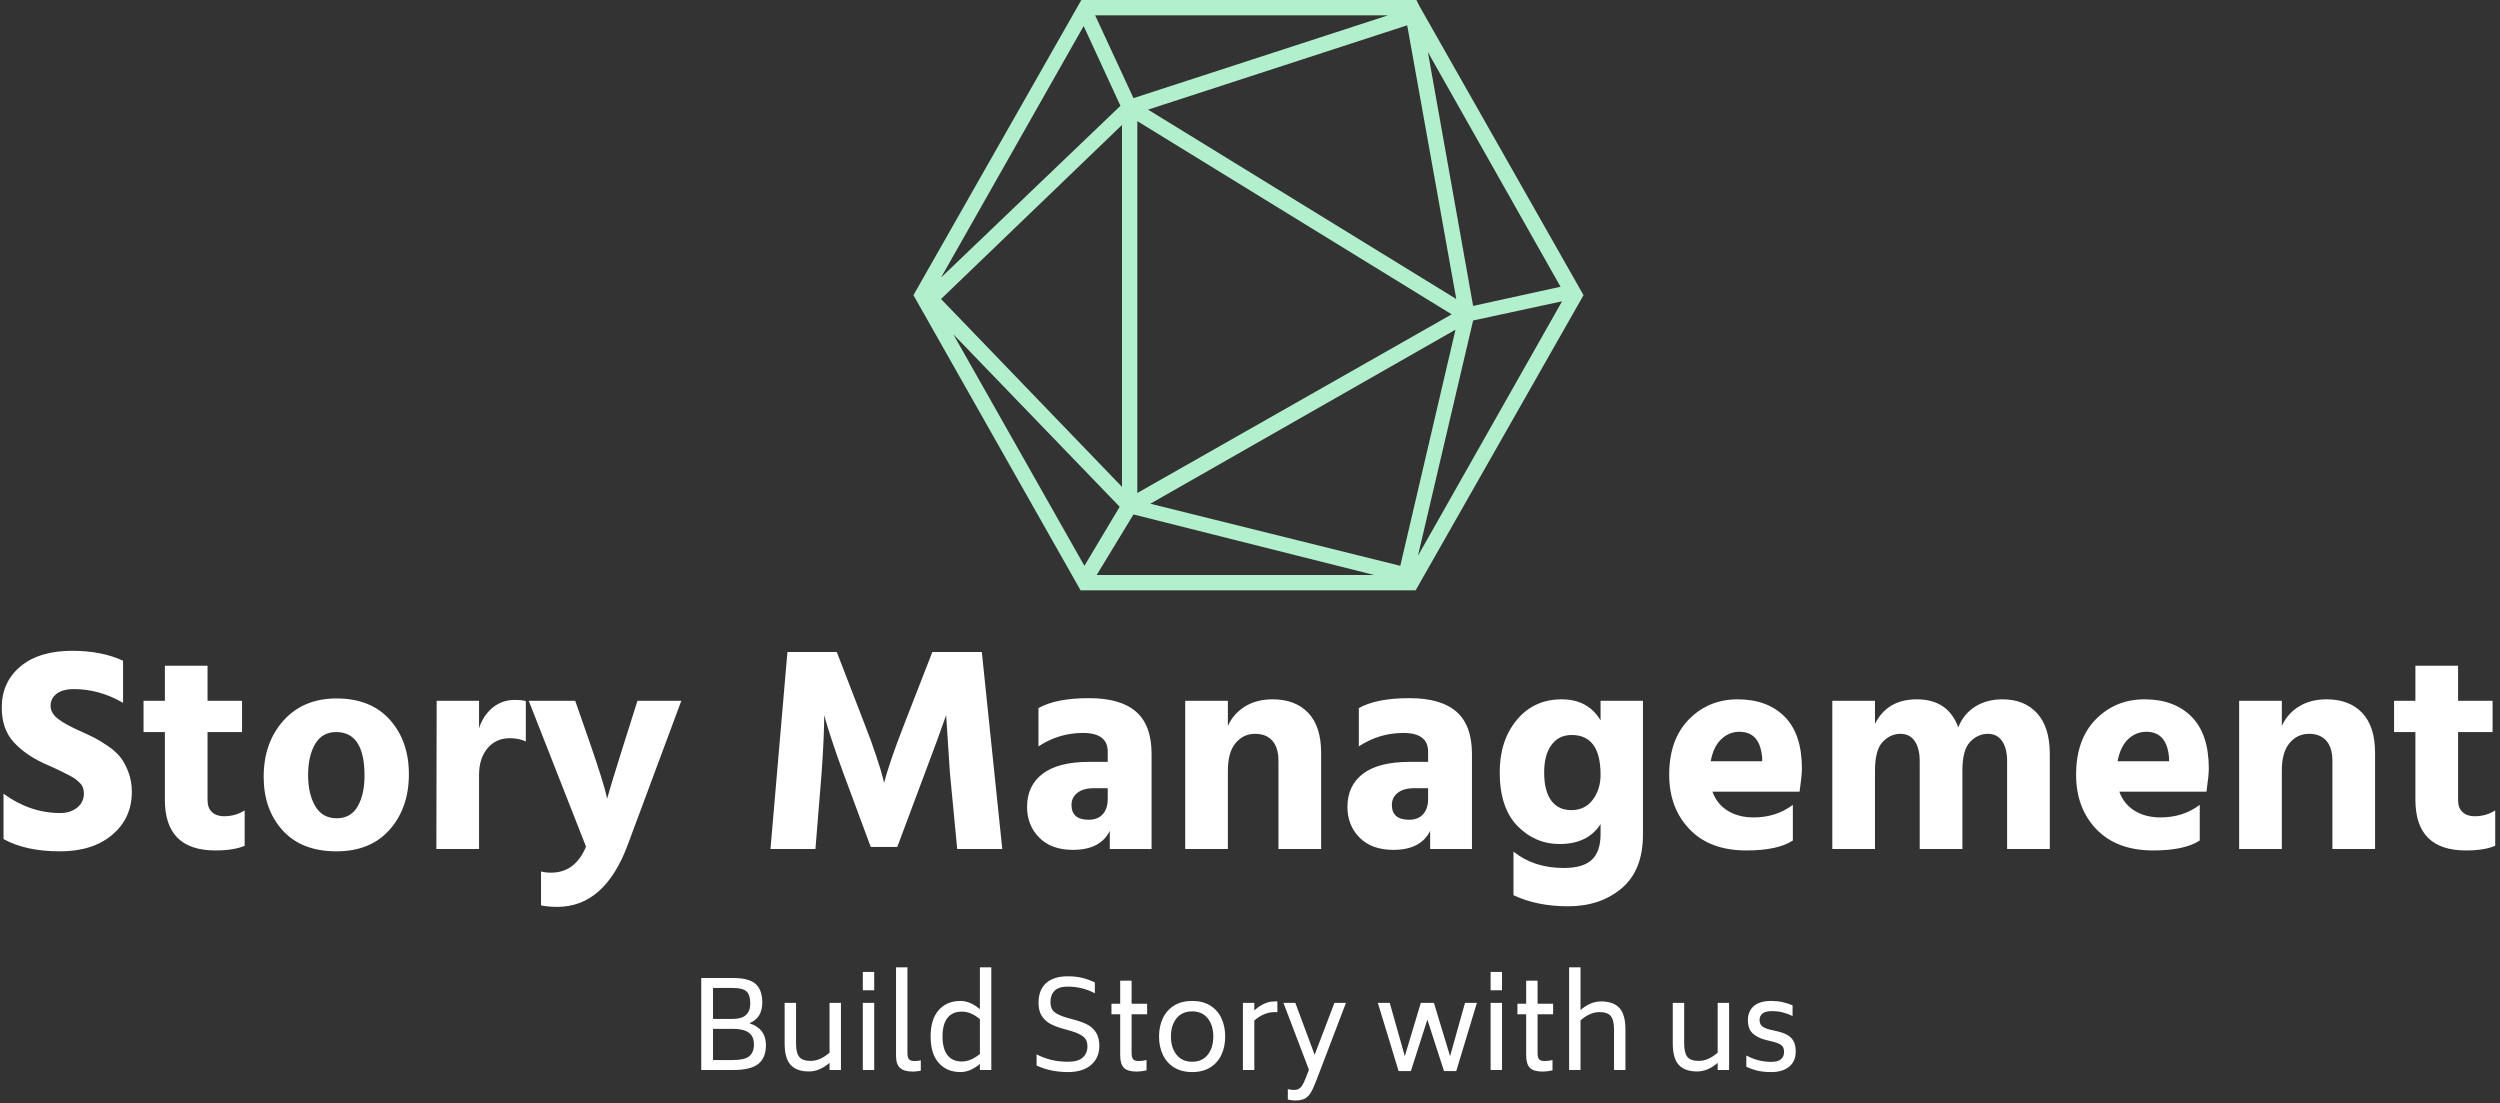 <svg xmlns="http://www.w3.org/2000/svg" version="1.1" xmlns:xlink="http://www.w3.org/1999/xlink" xmlns:svgjs="http://svgjs.dev/svgjs" width="1500" height="662" viewBox="0 0 1500 662"><rect x="0" y="0" width="1500" height="662" fill="#333333" stroke="none"/><g transform="matrix(1,0,0,1,-0.909,-0.859)"><svg viewBox="0 0 396 175" data-background-color="#7d4e38" preserveAspectRatio="xMidYMid meet" height="662" width="1500" xmlns="http://www.w3.org/2000/svg" xmlns:xlink="http://www.w3.org/1999/xlink"><g id="tight-bounds" transform="matrix(1,0,0,1,0.24,0.227)"><svg viewBox="0 0 395.52 174.546" height="174.546" width="395.52"><g><svg viewBox="0 0 395.52 174.546" height="174.546" width="395.52"><g transform="matrix(1,0,0,1,0,103.225)"><svg viewBox="0 0 395.52 71.321" height="71.321" width="395.52"><g id="textblocktransform"><svg viewBox="0 0 395.52 71.321" height="71.321" width="395.52" id="textblock"><g><svg viewBox="0 0 395.52 40.614" height="40.614" width="395.52"><g transform="matrix(1,0,0,1,0,0)"><svg width="395.52" viewBox="1.95 -33.9 426.51 43.8" height="40.614" data-palette-color="#ffffff"><path d="M24.2-9.8L24.2-9.8Q24.2-5.25 20.85-2.43 17.5 0.4 11.95 0.4L11.95 0.4Q6 0.4 2.25-1.7L2.25-1.7 2.25-9.45Q6.8-6.15 11.95-6.15L11.95-6.15Q13.7-6.15 14.85-7.08 16-8 16-9.5L16-9.5Q16-10 15.85-10.45 15.7-10.9 15.3-11.3 14.9-11.7 14.53-11.98 14.15-12.25 13.43-12.63 12.7-13 12.2-13.25 11.7-13.5 10.73-13.95 9.75-14.4 9.15-14.65L9.15-14.65Q5.9-16.15 3.93-18.35 1.95-20.55 1.95-24.2L1.95-24.2Q1.95-28.55 5.15-31.23 8.35-33.9 14-33.9L14-33.9Q19.05-33.9 22.7-32.2L22.7-32.2 22.7-25Q18.65-27.35 14.3-27.35L14.3-27.35Q12.35-27.35 11.33-26.55 10.3-25.75 10.3-24.5 10.3-23.25 11.55-22.28 12.8-21.3 15.3-20.2L15.3-20.2Q16.85-19.5 17.88-18.98 18.9-18.45 20.23-17.53 21.55-16.6 22.33-15.58 23.1-14.55 23.65-13.05 24.2-11.55 24.2-9.8ZM43.5-6.6L43.5-0.55Q41.65 0.25 38.5 0.25L38.5 0.25Q29.85 0.25 29.85-8.4L29.85-8.4 29.85-20 26.2-20 26.2-25.35 29.85-25.35 29.85-31.35 37.15-31.35 37.15-25.35 43.05-25.35 43.05-20 37.15-20 37.15-8.35Q37.15-7 37.92-6.3 38.7-5.6 39.95-5.6L39.95-5.6Q41.95-5.6 43.5-6.6L43.5-6.6ZM71.59-12.8L71.59-12.8Q71.59-7.05 68.32-3.33 65.05 0.4 59.2 0.4L59.2 0.4Q53.25 0.4 50-3.18 46.75-6.75 46.75-12.35L46.75-12.35Q46.75-18.2 50.15-21.98 53.55-25.75 59.2-25.75L59.2-25.75Q65.09-25.75 68.34-22.1 71.59-18.45 71.59-12.8ZM55.55-17.95Q54.35-15.9 54.35-12.65 54.35-9.4 55.57-7.33 56.8-5.25 59.25-5.25L59.25-5.25Q61.65-5.25 62.82-7.28 64-9.3 64-12.55L64-12.55Q64-20 59.15-20L59.15-20Q56.75-20 55.55-17.95ZM83.59-12.65L83.59 0 76.29 0 76.34-25.35 83.59-25.35 83.59-20.65Q84.29-22.85 85.92-24.18 87.54-25.5 89.69-25.5L89.69-25.5Q90.89-25.5 91.59-25.3L91.59-25.3 91.59-18.4Q90.39-18.95 88.84-18.95L88.84-18.95Q86.49-18.95 85.04-17.23 83.59-15.5 83.59-12.65L83.59-12.65ZM118.19-25.35L109.04-0.75Q105.09 9.9 96.99 9.9L96.99 9.9Q95.44 9.9 94.19 9.65L94.19 9.65 94.19 3.85Q94.99 4.05 95.89 4.05L95.89 4.05Q100.04 4.05 101.89-0.4L101.89-0.4 92.09-25.35 100.04-25.35 102.79-17.45Q103.84-14.4 104.52-12.2 105.19-10 105.34-9.3L105.34-9.3 105.49-8.6Q106.04-10.6 108.19-17.45L108.19-17.45 110.69-25.35 118.19-25.35ZM142.19-13.05L141.13 0 133.44 0 136.34-33.7 144.78-33.7 149.49-21.5Q150.69-18.45 151.53-15.9 152.38-13.35 152.63-12.3L152.63-12.3 152.88-11.3Q153.69-14.6 156.38-21.5L156.38-21.5 161.13-33.7 169.59-33.7 173.09 0 165.38 0 164.13-13.05 163.49-22.9Q162.19-19.15 159.88-13.05L159.88-13.05 155.13-0.35 150.59-0.35 145.88-13.05Q144.74-16.15 143.94-18.6 143.13-21.05 142.88-22L142.88-22 142.63-22.9Q142.63-19.35 142.19-13.05L142.19-13.05ZM187.88-5L187.88-5Q189.43-5 190.28-5.95 191.13-6.9 191.13-8.55L191.13-8.55 191.13-10.4 188.78-10.4Q186.93-10.4 185.93-9.6 184.93-8.8 184.93-7.55L184.93-7.55Q184.93-5 187.88-5ZM191.48 0L191.48-3.1Q189.88 0.15 185.18 0.15L185.18 0.15Q181.48 0.15 179.41-1.95 177.33-4.05 177.33-7.2L177.33-7.2Q177.33-10.85 180.01-12.88 182.68-14.9 187.93-14.9L187.93-14.9 191.13-14.9 191.13-16.65Q191.13-19.85 186.88-19.85L186.88-19.85Q182.78-19.85 179.28-17.55L179.28-17.55 179.28-24.1Q182.28-25.8 187.93-25.8L187.93-25.8Q193.33-25.8 195.98-23.48 198.63-21.15 198.63-16.25L198.63-16.25 198.63 0 191.48 0ZM227.63-16.45L227.63 0 220.33 0 220.33-15.1Q220.33-17.35 219.28-18.53 218.23-19.7 216.33-19.7L216.33-19.7Q214.33-19.7 213.01-18.13 211.68-16.55 211.68-13.4L211.68-13.4 211.68 0 204.38 0 204.38-25.35 211.68-25.35 211.68-21.05Q212.63-23.15 214.61-24.38 216.58-25.6 219.33-25.6L219.33-25.6Q223.23-25.6 225.43-23.28 227.63-20.95 227.63-16.45L227.63-16.45ZM242.68-5L242.68-5Q244.23-5 245.08-5.95 245.93-6.9 245.93-8.55L245.93-8.55 245.93-10.4 243.58-10.4Q241.73-10.4 240.73-9.6 239.73-8.8 239.73-7.55L239.73-7.55Q239.73-5 242.68-5ZM246.28 0L246.28-3.1Q244.68 0.15 239.98 0.15L239.98 0.15Q236.28 0.15 234.2-1.95 232.13-4.05 232.13-7.2L232.13-7.2Q232.13-10.85 234.8-12.88 237.48-14.9 242.73-14.9L242.73-14.9 245.93-14.9 245.93-16.65Q245.93-19.85 241.68-19.85L241.68-19.85Q237.58-19.85 234.08-17.55L234.08-17.55 234.08-24.1Q237.08-25.8 242.73-25.8L242.73-25.8Q248.13-25.8 250.78-23.48 253.43-21.15 253.43-16.25L253.43-16.25 253.43 0 246.28 0ZM282.68-25.35L282.68-2.45Q282.68 3.65 279.03 6.73 275.38 9.8 269.88 9.8L269.88 9.8Q264.53 9.8 260.53 7.9L260.53 7.9 260.53 0.45Q264.03 3.25 269.13 3.25L269.13 3.25Q272.43 3.25 273.93 1.85 275.43 0.45 275.43-2.55L275.43-2.55 275.43-4.25Q273.23-0.85 268.43-0.85L268.43-0.85Q264.23-0.85 261.2-3.95 258.18-7.05 258.18-13.15L258.18-13.15Q258.18-18.55 261.1-22.08 264.03-25.6 268.78-25.6L268.78-25.6Q273.28-25.6 275.43-22L275.43-22 275.43-25.35 282.68-25.35ZM265.78-13.1L265.78-13.1Q265.78-9.95 266.98-8.3 268.18-6.65 270.43-6.65L270.43-6.65Q272.78-6.65 274.1-8.43 275.43-10.2 275.43-12.7L275.43-12.7Q275.43-19.5 270.48-19.5L270.48-19.5Q268.28-19.5 267.03-17.8 265.78-16.1 265.78-13.1ZM308.32-7.55L308.32-1.45Q305.72 0.25 300.37 0.25L300.37 0.25Q294.12 0.25 290.65-3.38 287.17-7 287.17-12.7L287.17-12.7Q287.17-18.75 290.55-22.18 293.92-25.6 298.87-25.6L298.87-25.6Q303.97-25.6 306.92-22.63 309.87-19.65 309.87-13.75L309.87-13.75Q309.87-12.6 309.47-9.8L309.47-9.8 294.57-9.8Q295.32-7.7 297.17-6.55 299.02-5.4 301.62-5.4L301.62-5.4Q305.47-5.4 308.32-7.55L308.32-7.55ZM299.17-20.05L299.17-20.05Q297.42-20.05 296.07-18.78 294.72-17.5 294.27-15L294.27-15 303.07-15 303.07-15.6Q302.72-20.05 299.17-20.05ZM352.27-16.25L352.27 0 344.97 0 344.97-15.05Q344.97-17.2 344.12-18.45 343.27-19.7 341.67-19.7L341.67-19.7Q339.97-19.7 338.64-18.32 337.32-16.95 337.32-13.4L337.32-13.4 337.32 0 330.02 0 330.02-15.05Q330.02-17.2 329.17-18.45 328.32-19.7 326.72-19.7L326.72-19.7Q325.02-19.7 323.69-18.32 322.37-16.95 322.37-13.4L322.37-13.4 322.37 0 315.07 0 315.07-25.35 322.37-25.35 322.37-21.4Q324.47-25.6 329.52-25.6L329.52-25.6Q334.87-25.6 336.62-20.8L336.62-20.8Q337.47-23.05 339.47-24.33 341.47-25.6 344.17-25.6L344.17-25.6Q347.92-25.6 350.09-23.23 352.27-20.85 352.27-16.25L352.27-16.25ZM377.92-7.55L377.92-1.45Q375.32 0.25 369.97 0.25L369.97 0.25Q363.72 0.25 360.24-3.38 356.77-7 356.77-12.7L356.77-12.7Q356.77-18.75 360.14-22.18 363.52-25.6 368.47-25.6L368.47-25.6Q373.57-25.6 376.52-22.63 379.47-19.65 379.47-13.75L379.47-13.75Q379.47-12.6 379.07-9.8L379.07-9.8 364.17-9.8Q364.92-7.7 366.77-6.55 368.62-5.4 371.22-5.4L371.22-5.4Q375.07-5.4 377.92-7.55L377.92-7.55ZM368.77-20.05L368.77-20.05Q367.02-20.05 365.67-18.78 364.32-17.5 363.87-15L363.87-15 372.67-15 372.67-15.6Q372.32-20.05 368.77-20.05ZM407.91-16.45L407.91 0 400.61 0 400.61-15.1Q400.61-17.35 399.56-18.53 398.51-19.7 396.61-19.7L396.61-19.7Q394.61-19.7 393.29-18.13 391.96-16.55 391.96-13.4L391.96-13.4 391.96 0 384.66 0 384.66-25.35 391.96-25.35 391.96-21.05Q392.91-23.15 394.89-24.38 396.86-25.6 399.61-25.6L399.61-25.6Q403.51-25.6 405.71-23.28 407.91-20.95 407.91-16.45L407.91-16.45ZM428.46-6.6L428.46-0.55Q426.61 0.25 423.46 0.25L423.46 0.25Q414.81 0.25 414.81-8.4L414.81-8.4 414.81-20 411.16-20 411.16-25.35 414.81-25.35 414.81-31.35 422.11-31.35 422.11-25.35 428.01-25.35 428.01-20 422.11-20 422.11-8.35Q422.11-7 422.89-6.3 423.66-5.6 424.91-5.6L424.91-5.6Q426.91-5.6 428.46-6.6L428.46-6.6Z" opacity="1" transform="matrix(1,0,0,1,0,0)" fill="#ffffff" class="wordmark-text-0" data-fill-palette-color="primary" id="text-0"></path></svg></g></svg></g><g transform="matrix(1,0,0,1,110.954,50.202)"><svg viewBox="0 0 173.612 21.119" height="21.119" width="173.612"><g transform="matrix(1,0,0,1,0,0)"><svg width="173.612" viewBox="5.35 -42.3 450.86 54.85" height="21.119" data-palette-color="#ffffff"><path d="M25.2-19.25Q32-17.05 32-10.25L32-10.25Q32-5.05 28.88-2.53 25.75 0 18.45 0L18.45 0 5.35 0 5.35-37.9 18.45-37.9Q25.1-37.9 27.8-35.4 30.5-32.9 30.5-27.75L30.5-27.75Q30.5-24.7 29.23-22.58 27.95-20.45 25.2-19.25L25.2-19.25ZM10.2-33.8L10.2-21.05 18.45-21.05Q25.5-21.05 25.55-27.4L25.55-27.4Q25.55-30.9 24-32.35 22.45-33.8 18.45-33.8L18.45-33.8 10.2-33.8ZM27.05-10.55Q27.05-13.9 24.88-15.43 22.7-16.95 18.45-16.95L18.45-16.95 10.2-16.95 10.2-4.1 18.45-4.1Q23.15-4.1 25.1-5.65 27.05-7.2 27.05-10.55L27.05-10.55ZM58.2-27.65L62.9-27.65 62.9 0 58.2 0 58.2-2.95Q54.1 0.6 49.75 0.6L49.75 0.6Q44.65 0.6 42.17-2.1 39.7-4.8 39.7-10.95L39.7-10.95 39.7-27.65 44.4-27.65 44.4-10.95Q44.4-7.05 45.72-5.4 47.05-3.75 50.4-3.75L50.4-3.75Q54.3-3.75 58.2-7.15L58.2-7.15 58.2-27.65ZM71.9-32.85L71.9-40.4 76.6-40.4 76.6-32.85 71.9-32.85ZM71.9 0L71.9-27.65 76.6-27.65 76.6 0 71.9 0ZM92.64 0.65Q88.89 0.65 87.24-0.85 85.59-2.35 85.59-5.9L85.59-5.9 85.59-42.3 90.29-42.3 90.29-7.15Q90.29-5.15 90.92-4.42 91.54-3.7 93.29-3.7L93.29-3.7Q94.69-3.7 95.79-4L95.79-4 95.79 0.3Q93.79 0.65 92.64 0.65L92.64 0.65ZM120.14-42.3L124.84-42.3 124.84 0 120.14 0 120.14-2.5Q116.19 0.85 112.14 0.85L112.14 0.85Q106.54 0.85 103.19-2.9 99.84-6.65 99.84-13.8L99.84-13.8Q99.84-20.95 103.19-24.7 106.54-28.45 112.14-28.45L112.14-28.45Q116.14-28.45 120.14-25.05L120.14-25.05 120.14-42.3ZM112.74-3.5Q116.34-3.5 120.14-6.6L120.14-6.6 120.14-20.95Q116.44-24.05 112.74-24.05L112.74-24.05Q108.79-24.05 106.77-21.45 104.74-18.85 104.74-13.8L104.74-13.8Q104.74-8.75 106.77-6.13 108.79-3.5 112.74-3.5L112.74-3.5ZM156.44 0.85Q149.19 0.85 143.49-1.85L143.49-1.85 143.49-6.45Q149.24-3.4 156.44-3.4L156.44-3.4Q160.59-3.4 162.51-5.15 164.44-6.9 164.44-9.75L164.44-9.75Q164.44-12.45 162.66-13.8 160.89-15.15 157.44-16.15L157.44-16.15 154.04-17.1Q151.14-17.95 149.09-19.05 147.04-20.15 145.66-22.23 144.29-24.3 144.29-27.65L144.29-27.65Q144.29-33 147.41-35.8 150.54-38.6 156.29-38.6L156.29-38.6Q159.64-38.6 162.19-37.98 164.74-37.35 167.49-36.1L167.49-36.1 167.49-31.6Q162.39-34.35 156.29-34.35L156.29-34.35Q152.59-34.35 150.89-32.63 149.19-30.9 149.19-27.9L149.19-27.9Q149.24-25.15 150.86-23.85 152.49-22.55 155.94-21.55L155.94-21.55 159.39-20.6Q162.44-19.75 164.56-18.63 166.69-17.5 168.01-15.38 169.34-13.25 169.34-9.85L169.34-9.85Q169.29-4.9 165.86-2.02 162.44 0.85 156.44 0.85L156.44 0.85ZM189.03-22.95L182.63-22.95 182.63-7.15Q182.63-5.15 183.26-4.42 183.88-3.7 185.58-3.7L185.58-3.7Q187.08-3.7 188.78-4.1L188.78-4.1 188.78 0.15Q186.53 0.65 184.78 0.65L184.78 0.65Q180.98 0.65 179.46-0.9 177.93-2.45 177.93-6.1L177.93-6.1 177.93-22.95 174.33-22.95 174.33-27.3 177.93-27.3 177.93-36.8 182.63-36.8 182.63-27.3 189.03-27.3 189.03-22.95ZM207.58 0.85Q203.18 0.85 200.11-1.07 197.03-3 195.48-6.33 193.93-9.65 193.93-13.8L193.93-13.8Q193.93-17.95 195.48-21.28 197.03-24.6 200.11-26.53 203.18-28.45 207.58-28.45L207.58-28.45Q211.98-28.45 215.06-26.53 218.13-24.6 219.66-21.28 221.18-17.95 221.18-13.8L221.18-13.8Q221.18-9.65 219.66-6.33 218.13-3 215.06-1.07 211.98 0.85 207.58 0.85L207.58 0.85ZM207.58-3.4Q211.73-3.4 214.01-6.3 216.28-9.2 216.28-13.8L216.28-13.8Q216.28-18.4 214.01-21.28 211.73-24.15 207.58-24.15L207.58-24.15Q203.43-24.15 201.13-21.28 198.83-18.4 198.83-13.8L198.83-13.8Q198.83-9.2 201.13-6.3 203.43-3.4 207.58-3.4L207.58-3.4ZM241.53-28.25L242.68-28.25 242.68-23.85 241.53-23.85Q237.23-23.85 233.18-20.4L233.18-20.4 233.18 0 228.48 0 228.48-27.65 233.18-27.65 233.18-24.55Q237.28-28.25 241.53-28.25L241.53-28.25ZM266.18-27.65L270.93-27.65 258.68 4.45Q257.38 7.85 256.33 9.5 255.28 11.15 253.85 11.85 252.43 12.55 249.93 12.55L249.93 12.55Q248.48 12.55 246.98 12.15L246.98 12.15 246.98 7.9Q248.28 8.2 249.58 8.2L249.58 8.2Q251.28 8.2 252.25 7.2 253.23 6.2 254.38 3.25L254.38 3.25 255.68-0.1 245.18-27.65 250.08-27.65 258.03-6.25 266.18-27.65ZM319.97-27.65L324.87-27.65 316.37 0.45 311.32 0.45 304.47-20.75 297.67 0.45 292.62 0.45 284.07-27.65 288.97-27.65 295.17-5.7 301.77-27.65 307.17-27.65 313.82-5.7 319.97-27.65ZM330.52-32.85L330.52-40.4 335.22-40.4 335.22-32.85 330.52-32.85ZM330.52 0L330.52-27.65 335.22-27.65 335.22 0 330.52 0ZM356.27-22.95L349.87-22.95 349.87-7.15Q349.87-5.15 350.49-4.42 351.12-3.7 352.82-3.7L352.82-3.7Q354.32-3.7 356.02-4.1L356.02-4.1 356.02 0.15Q353.77 0.65 352.02 0.65L352.02 0.65Q348.22 0.65 346.69-0.9 345.17-2.45 345.17-6.1L345.17-6.1 345.17-22.95 341.57-22.95 341.57-27.3 345.17-27.3 345.17-36.8 349.87-36.8 349.87-27.3 356.27-27.3 356.27-22.95ZM376.01-28.25Q381.11-28.25 383.59-25.55 386.06-22.85 386.06-16.65L386.06-16.65 386.06 0 381.36 0 381.36-16.65Q381.36-20.55 380.04-22.2 378.71-23.85 375.36-23.85L375.36-23.85Q371.46-23.85 367.56-20.45L367.56-20.45 367.56 0 362.86 0 362.86-42.3 367.56-42.3 367.56-24.7Q371.61-28.25 376.01-28.25L376.01-28.25ZM424.06-27.65L428.76-27.65 428.76 0 424.06 0 424.06-2.95Q419.96 0.6 415.61 0.6L415.61 0.6Q410.51 0.6 408.03-2.1 405.56-4.8 405.56-10.95L405.56-10.95 405.56-27.65 410.26-27.65 410.26-10.95Q410.26-7.05 411.58-5.4 412.91-3.75 416.26-3.75L416.26-3.75Q420.16-3.75 424.06-7.15L424.06-7.15 424.06-27.65ZM446.16 0.85Q443.11 0.85 440.76 0.35 438.41-0.15 435.86-1.35L435.86-1.35 435.86-6Q440.61-3.35 446.16-3.35L446.16-3.35Q448.96-3.35 450.18-4.48 451.41-5.6 451.41-7.45L451.41-7.45Q451.41-9.25 450.43-10.1 449.46-10.95 447.26-11.55L447.26-11.55 444.01-12.35Q440.51-13.2 438.51-15.05 436.51-16.9 436.51-20.5L436.51-20.5Q436.51-24.25 438.96-26.35 441.41-28.45 446.16-28.45L446.16-28.45Q448.61-28.45 450.71-27.98 452.81-27.5 454.91-26.65L454.91-26.65 454.91-22.25Q452.86-23.2 450.86-23.73 448.86-24.25 446.31-24.25L446.31-24.25Q443.66-24.25 442.48-23.23 441.31-22.2 441.31-20.65L441.31-20.65Q441.31-18.95 442.33-18.07 443.36-17.2 445.31-16.7L445.31-16.7 448.61-15.95Q451.11-15.35 452.73-14.45 454.36-13.55 455.28-11.93 456.21-10.3 456.21-7.6L456.21-7.6Q456.21-3.55 453.48-1.35 450.76 0.85 446.16 0.85L446.16 0.85Z" opacity="1" transform="matrix(1,0,0,1,0,0)" fill="#ffffff" class="slogan-text-1" data-fill-palette-color="secondary" id="text-1"></path></svg></g></svg></g></svg></g></svg></g><g transform="matrix(1,0,0,1,144.618,0)"><svg viewBox="0 0 106.284 93.637" height="93.637" width="106.284"><g><svg xmlns="http://www.w3.org/2000/svg" xmlns:xlink="http://www.w3.org/1999/xlink" version="1.1" x="0" y="0" viewBox="6.3 11.5 87.4 77" style="enable-background:new 0 0 100 100;" xml:space="preserve" height="93.637" width="106.284" class="icon-icon-0" data-fill-palette-color="accent" id="icon-0"><path d="M72.3 12.3L72.3 12.3 72.3 12.3l-0.4-0.8H28.2L6.3 50l21.8 38.5h43.7L93.7 50 72.3 12.3zM33.3 25.3L9.9 47.7l18.6-32.8L33.3 25.3zM70.7 14.8l6.4 35.7L36.9 25.8 70.7 14.8zM35.5 27.3l41 25.2-41 23.3V27.3zM77 54.5l-7.2 30.8-32.6-8.1L77 54.5zM33.5 75L9.9 50.5l23.6-22.7V75zM33.2 77.6l-4.6 7.7L11.5 55.1 33.2 77.6zM35 78.6l31.4 7.9H30.2L35 78.6zM79.3 53.3l11.6-2.5L72.1 84 79.3 53.3zM90.7 48.9l-11.4 2.5-5.9-33.1L90.7 48.9zM35 24.3l-5-10.8h38.2L35 24.3z" fill="#b1efcd" data-fill-palette-color="accent"></path></svg></g></svg></g><g></g></svg></g><defs></defs></svg><rect width="395.52" height="174.546" fill="none" stroke="none" visibility="hidden"></rect></g></svg></g></svg>